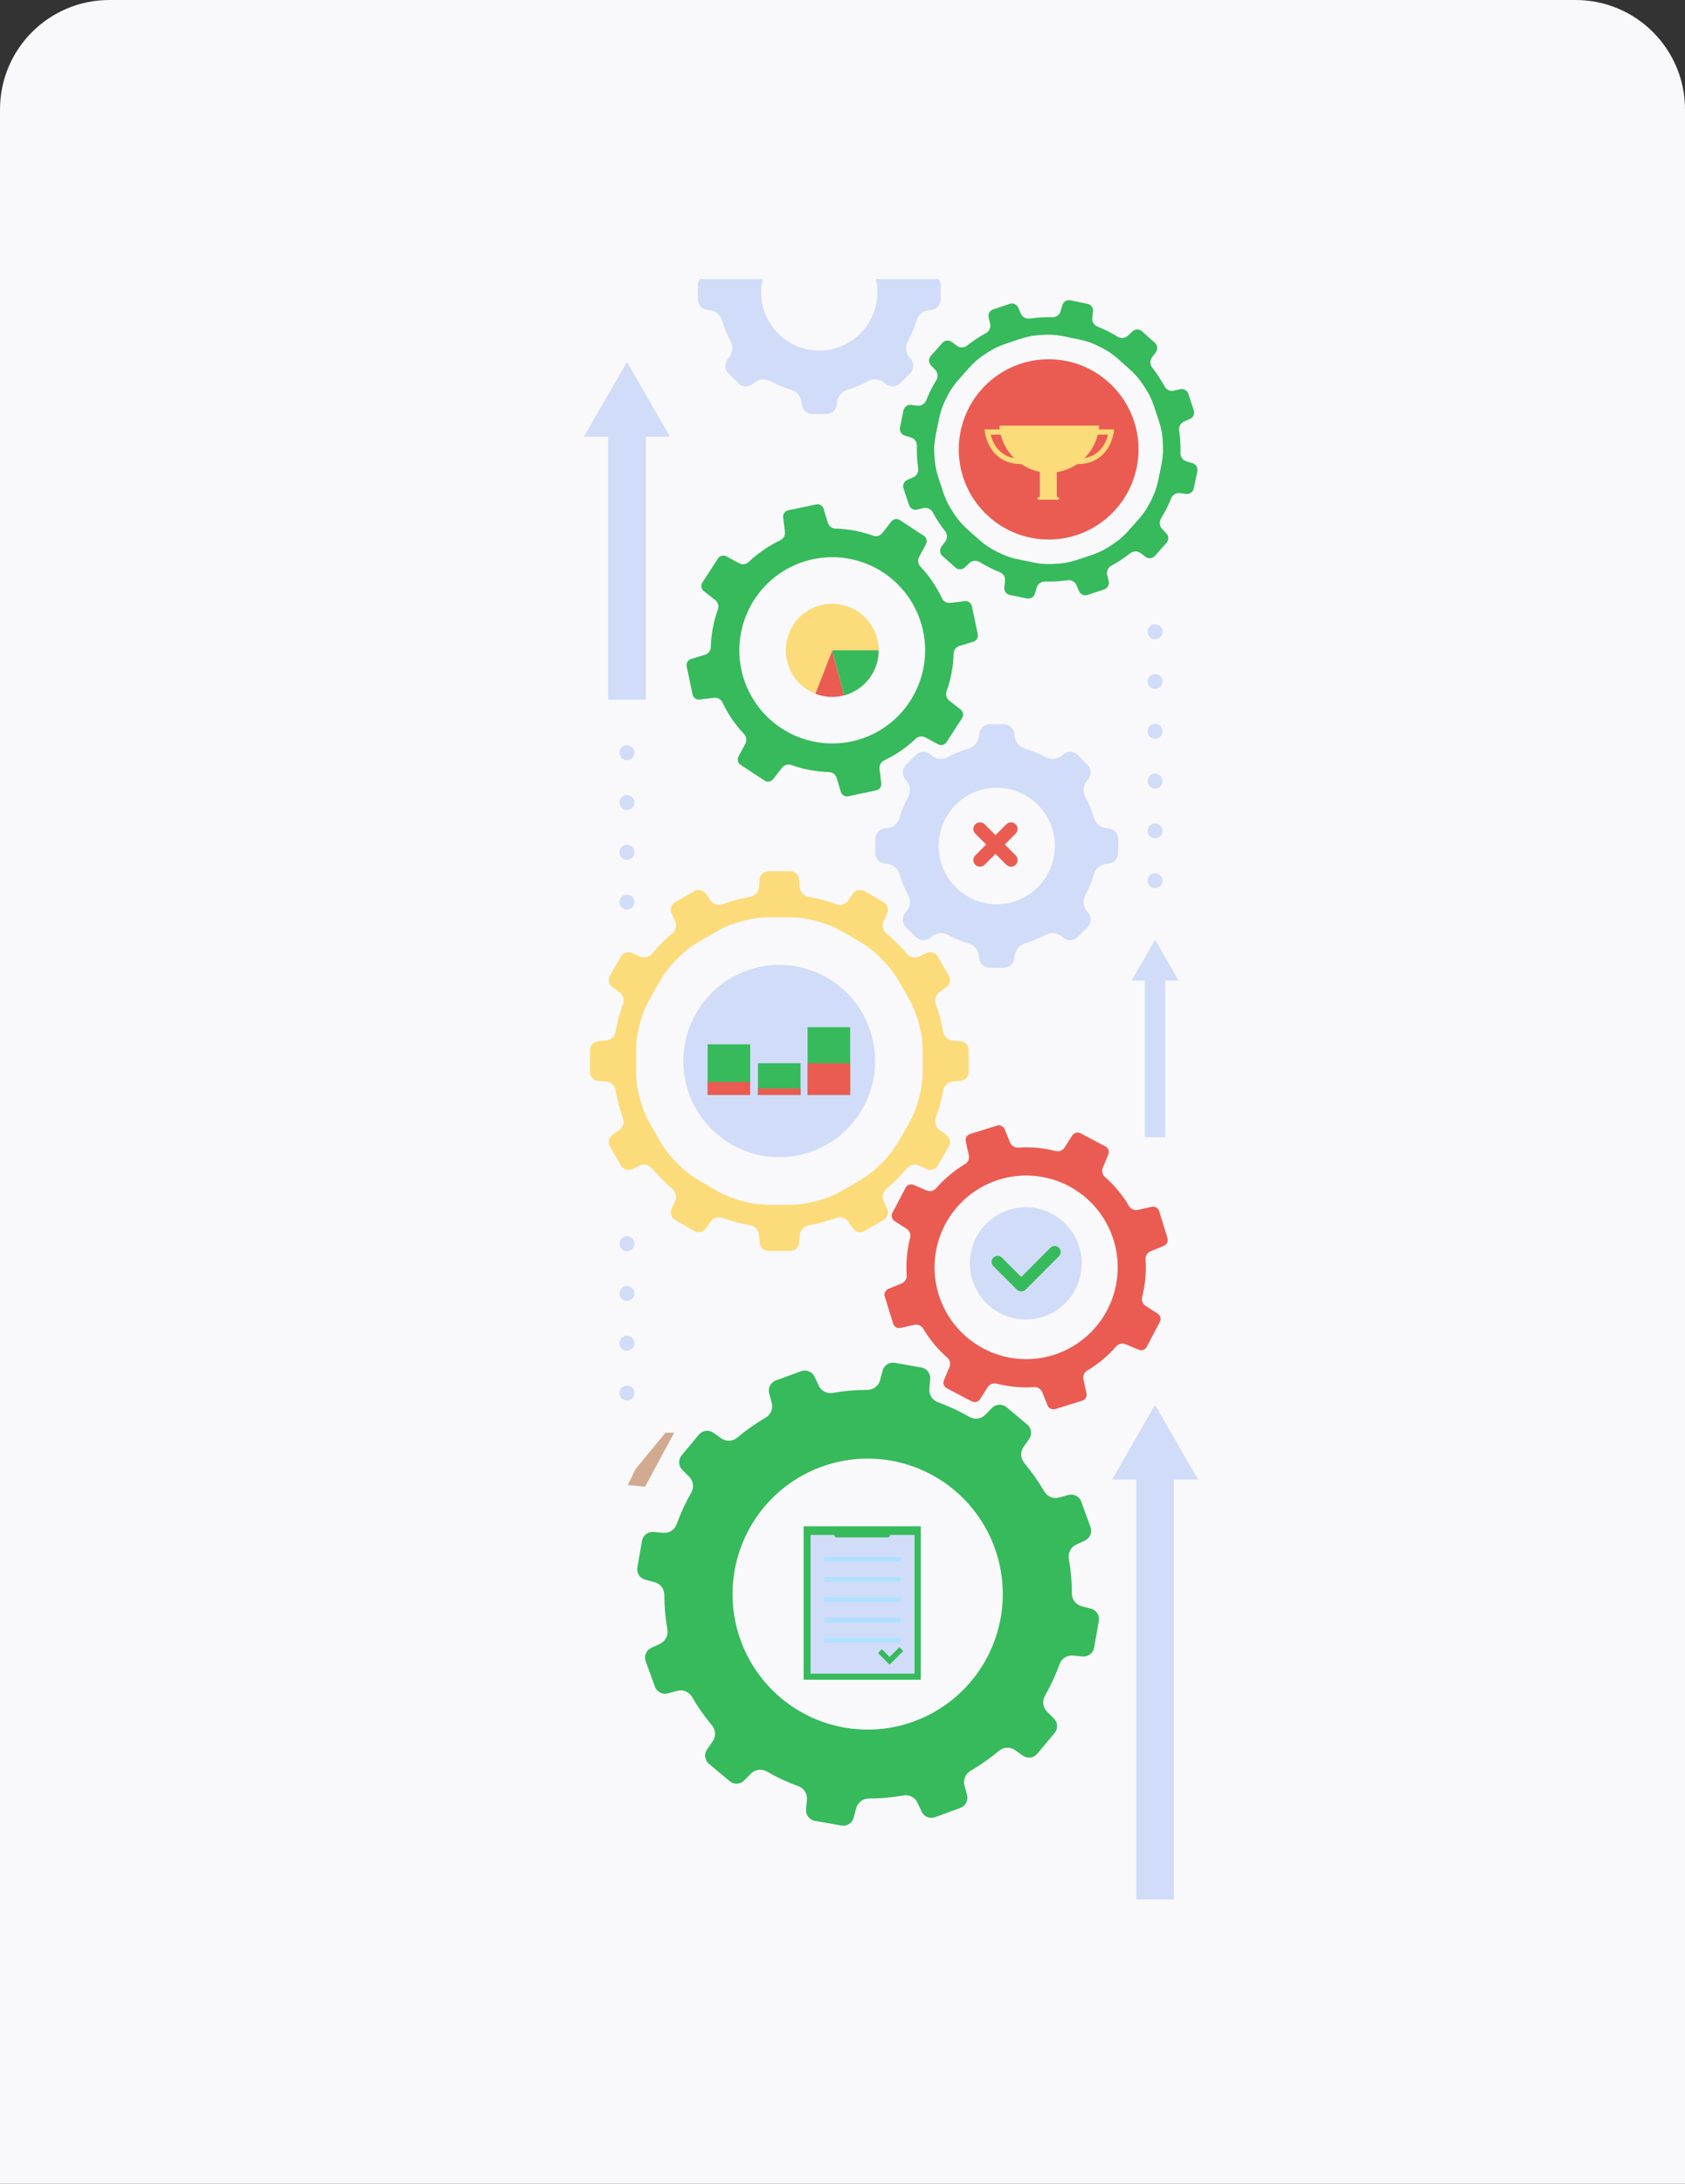 <svg width="308" height="399" viewBox="0 0 308 399" fill="none" xmlns="http://www.w3.org/2000/svg">
<rect x="0" y="0" width="308" height="399" fill="#333333" stroke="none"/>
<path d="M0 20C0 8.954 8.954 0 20 0H288C299.046 0 308 8.954 308 20V399H0V20Z" fill="#F9F9FB"/>
<g clip-path="url(#clip0_117_4242)">
<path d="M171.598 51H160.104C160.288 51.787 160.381 52.593 160.381 53.402C160.381 56.227 159.261 58.936 157.269 60.933C155.276 62.931 152.573 64.053 149.754 64.053C146.936 64.053 144.233 62.931 142.24 60.933C140.247 58.936 139.128 56.227 139.128 53.402C139.127 52.593 139.22 51.787 139.405 51L127.91 51C127.685 51.317 127.562 51.695 127.56 52.084V54.716C127.567 55.195 127.749 55.655 128.073 56.009C128.396 56.362 128.837 56.584 129.313 56.633L129.823 56.677C130.322 56.751 130.79 56.966 131.173 57.296C131.555 57.626 131.836 58.058 131.983 58.542C132.365 59.871 132.895 61.152 133.564 62.361C133.801 62.808 133.908 63.312 133.87 63.817C133.833 64.321 133.654 64.805 133.353 65.211L133.024 65.603C132.721 65.974 132.564 66.444 132.583 66.923C132.603 67.402 132.798 67.857 133.131 68.201L134.989 70.063C135.332 70.396 135.786 70.592 136.264 70.612C136.741 70.633 137.21 70.477 137.581 70.174L137.972 69.844C138.377 69.543 138.859 69.362 139.363 69.324C139.866 69.286 140.37 69.392 140.815 69.63C142.022 70.299 143.3 70.831 144.626 71.214C145.109 71.361 145.54 71.643 145.869 72.026C146.199 72.409 146.413 72.879 146.487 73.379L146.531 73.889C146.579 74.366 146.8 74.808 147.152 75.132C147.504 75.456 147.962 75.64 148.44 75.647H151.065C151.543 75.64 152.003 75.457 152.355 75.133C152.708 74.809 152.929 74.367 152.978 73.889L153.022 73.379C153.096 72.879 153.31 72.409 153.64 72.026C153.969 71.643 154.4 71.361 154.883 71.214C156.208 70.831 157.487 70.299 158.693 69.63C159.139 69.392 159.642 69.286 160.146 69.324C160.649 69.361 161.131 69.54 161.537 69.841L161.928 70.174C162.299 70.477 162.767 70.633 163.245 70.612C163.723 70.592 164.177 70.396 164.52 70.063L166.377 68.201C166.709 67.857 166.904 67.402 166.924 66.924C166.945 66.445 166.79 65.975 166.488 65.603L166.156 65.211C165.855 64.805 165.676 64.321 165.638 63.817C165.601 63.312 165.707 62.808 165.945 62.361C166.614 61.152 167.144 59.871 167.526 58.542C167.671 58.058 167.952 57.625 168.335 57.294C168.717 56.964 169.186 56.75 169.685 56.677L170.195 56.633C170.672 56.585 171.113 56.363 171.437 56.009C171.76 55.656 171.943 55.195 171.949 54.716V52.088C171.948 51.698 171.825 51.317 171.598 51Z" fill="#D1DCF8"/>
<path d="M219 270.347L215.067 263.52L211.135 256.693L207.202 263.52L203.27 270.347H207.689V347.064H214.581V270.347H219Z" fill="#D1DCF8"/>
<path d="M122.467 79.781L118.534 72.955L114.601 66.128L110.669 72.955L106.737 79.781H111.156V127.853H118.048V79.781H122.467Z" fill="#D1DCF8"/>
<path d="M215.432 179.173L213.283 175.443L211.135 171.713L208.986 175.443L206.837 179.173H209.252V207.814H213.018V179.173H215.432Z" fill="#D1DCF8"/>
<path d="M114.737 271.352L117.909 271.64L123.242 261.767H121.657L116.178 268.414L114.737 271.352Z" fill="#D1AA8F"/>
<path d="M212.498 160.904C212.498 161.174 212.418 161.439 212.269 161.663C212.119 161.888 211.906 162.063 211.657 162.167C211.407 162.27 211.133 162.297 210.869 162.245C210.604 162.192 210.361 162.062 210.17 161.87C209.98 161.679 209.85 161.436 209.797 161.171C209.745 160.906 209.772 160.631 209.875 160.381C209.978 160.131 210.153 159.918 210.377 159.767C210.601 159.617 210.865 159.537 211.135 159.537C211.496 159.537 211.843 159.681 212.099 159.937C212.355 160.194 212.498 160.541 212.498 160.904Z" fill="#D1DCF8"/>
<path d="M212.498 151.808C212.498 152.078 212.418 152.343 212.269 152.567C212.119 152.792 211.906 152.967 211.657 153.071C211.407 153.174 211.133 153.201 210.869 153.149C210.604 153.096 210.361 152.966 210.17 152.775C209.98 152.583 209.85 152.34 209.797 152.075C209.745 151.81 209.772 151.535 209.875 151.285C209.978 151.035 210.153 150.822 210.377 150.672C210.601 150.521 210.865 150.441 211.135 150.441C211.496 150.441 211.843 150.585 212.099 150.841C212.355 151.098 212.498 151.445 212.498 151.808Z" fill="#D1DCF8"/>
<path d="M212.498 142.712C212.498 142.982 212.418 143.246 212.269 143.471C212.119 143.696 211.906 143.871 211.657 143.975C211.407 144.078 211.133 144.105 210.869 144.052C210.604 144 210.361 143.869 210.17 143.678C209.98 143.487 209.85 143.244 209.797 142.978C209.745 142.713 209.772 142.439 209.875 142.189C209.978 141.939 210.153 141.726 210.377 141.575C210.601 141.425 210.865 141.345 211.135 141.345C211.496 141.345 211.843 141.489 212.099 141.745C212.355 142.002 212.498 142.349 212.498 142.712Z" fill="#D1DCF8"/>
<path d="M211.135 134.983C211.888 134.983 212.498 134.371 212.498 133.616C212.498 132.861 211.888 132.249 211.135 132.249C210.382 132.249 209.771 132.861 209.771 133.616C209.771 134.371 210.382 134.983 211.135 134.983Z" fill="#D1DCF8"/>
<path d="M211.135 125.887C211.888 125.887 212.498 125.275 212.498 124.52C212.498 123.765 211.888 123.153 211.135 123.153C210.382 123.153 209.771 123.765 209.771 124.52C209.771 125.275 210.382 125.887 211.135 125.887Z" fill="#D1DCF8"/>
<path d="M212.498 115.424C212.498 115.694 212.418 115.958 212.269 116.183C212.119 116.408 211.906 116.583 211.657 116.687C211.407 116.79 211.133 116.817 210.869 116.764C210.604 116.712 210.361 116.581 210.17 116.39C209.98 116.199 209.85 115.956 209.797 115.69C209.745 115.425 209.772 115.15 209.875 114.901C209.978 114.651 210.153 114.437 210.377 114.287C210.601 114.137 210.865 114.057 211.135 114.057C211.314 114.057 211.491 114.092 211.657 114.161C211.822 114.23 211.972 114.33 212.099 114.457C212.226 114.584 212.326 114.735 212.395 114.901C212.463 115.067 212.498 115.244 212.498 115.424Z" fill="#D1DCF8"/>
<path d="M115.965 254.522C115.965 254.792 115.885 255.056 115.735 255.281C115.586 255.506 115.373 255.681 115.123 255.785C114.874 255.888 114.6 255.915 114.335 255.862C114.071 255.81 113.828 255.68 113.637 255.488C113.446 255.297 113.317 255.054 113.264 254.789C113.211 254.523 113.238 254.249 113.342 253.999C113.445 253.749 113.62 253.536 113.844 253.385C114.068 253.235 114.332 253.155 114.602 253.155C114.781 253.155 114.958 253.19 115.123 253.259C115.289 253.328 115.439 253.428 115.566 253.555C115.692 253.682 115.793 253.833 115.861 253.999C115.93 254.165 115.965 254.342 115.965 254.522Z" fill="#D1DCF8"/>
<path d="M115.965 245.426C115.965 245.696 115.885 245.96 115.736 246.185C115.586 246.41 115.373 246.585 115.124 246.689C114.874 246.792 114.6 246.82 114.336 246.767C114.071 246.714 113.828 246.584 113.637 246.393C113.447 246.202 113.317 245.958 113.264 245.693C113.211 245.428 113.238 245.153 113.342 244.903C113.445 244.653 113.62 244.44 113.844 244.29C114.068 244.139 114.332 244.059 114.602 244.059C114.963 244.059 115.31 244.203 115.566 244.459C115.821 244.716 115.965 245.063 115.965 245.426Z" fill="#D1DCF8"/>
<path d="M115.965 236.33C115.965 236.6 115.885 236.864 115.735 237.089C115.586 237.314 115.373 237.489 115.123 237.593C114.874 237.696 114.6 237.723 114.335 237.67C114.071 237.618 113.828 237.487 113.637 237.296C113.447 237.105 113.317 236.862 113.264 236.596C113.211 236.331 113.238 236.056 113.342 235.807C113.445 235.557 113.62 235.343 113.844 235.193C114.068 235.043 114.332 234.963 114.602 234.963C114.781 234.963 114.958 234.998 115.123 235.067C115.289 235.136 115.439 235.236 115.566 235.363C115.692 235.49 115.793 235.641 115.861 235.807C115.93 235.972 115.965 236.15 115.965 236.33Z" fill="#D1DCF8"/>
<path d="M115.965 227.234C115.965 227.504 115.885 227.768 115.735 227.993C115.586 228.218 115.373 228.393 115.123 228.496C114.874 228.6 114.6 228.627 114.335 228.574C114.071 228.521 113.828 228.391 113.637 228.2C113.447 228.009 113.317 227.765 113.264 227.5C113.211 227.235 113.238 226.96 113.342 226.71C113.445 226.461 113.62 226.247 113.844 226.097C114.068 225.947 114.332 225.867 114.602 225.867C114.781 225.867 114.958 225.902 115.123 225.971C115.289 226.039 115.439 226.14 115.566 226.267C115.692 226.394 115.793 226.545 115.861 226.71C115.93 226.876 115.965 227.054 115.965 227.234Z" fill="#D1DCF8"/>
<path d="M115.965 164.825C115.965 165.096 115.885 165.36 115.735 165.585C115.586 165.809 115.373 165.985 115.123 166.088C114.874 166.192 114.6 166.219 114.335 166.166C114.071 166.113 113.828 165.983 113.637 165.792C113.447 165.601 113.317 165.357 113.264 165.092C113.211 164.827 113.238 164.552 113.342 164.302C113.445 164.053 113.62 163.839 113.844 163.689C114.068 163.539 114.332 163.458 114.602 163.458C114.781 163.458 114.958 163.494 115.123 163.563C115.289 163.631 115.439 163.732 115.566 163.859C115.692 163.986 115.793 164.136 115.861 164.302C115.93 164.468 115.965 164.646 115.965 164.825Z" fill="#D1DCF8"/>
<path d="M115.965 155.729C115.965 156 115.885 156.264 115.736 156.489C115.586 156.714 115.373 156.889 115.124 156.992C114.875 157.096 114.6 157.123 114.336 157.07C114.071 157.018 113.828 156.887 113.637 156.696C113.447 156.505 113.317 156.262 113.264 155.996C113.211 155.731 113.238 155.456 113.342 155.207C113.445 154.957 113.62 154.743 113.844 154.593C114.068 154.443 114.332 154.363 114.602 154.363C114.963 154.363 115.31 154.507 115.566 154.763C115.821 155.019 115.965 155.367 115.965 155.729Z" fill="#D1DCF8"/>
<path d="M115.965 146.633C115.965 146.904 115.885 147.168 115.735 147.393C115.586 147.618 115.373 147.793 115.123 147.896C114.874 148 114.6 148.027 114.335 147.974C114.071 147.921 113.828 147.791 113.637 147.6C113.447 147.409 113.317 147.165 113.264 146.9C113.211 146.635 113.238 146.36 113.342 146.11C113.445 145.861 113.62 145.647 113.844 145.497C114.068 145.347 114.332 145.267 114.602 145.267C114.781 145.267 114.958 145.302 115.123 145.371C115.289 145.439 115.439 145.54 115.566 145.667C115.692 145.794 115.793 145.945 115.861 146.11C115.93 146.276 115.965 146.454 115.965 146.633Z" fill="#D1DCF8"/>
<path d="M114.602 138.904C115.355 138.904 115.965 138.292 115.965 137.537C115.965 136.782 115.355 136.17 114.602 136.17C113.848 136.17 113.238 136.782 113.238 137.537C113.238 138.292 113.848 138.904 114.602 138.904Z" fill="#D1DCF8"/>
<path d="M191.682 98.578C200.757 98.578 208.113 91.205 208.113 82.109C208.113 73.014 200.757 65.641 191.682 65.641C182.608 65.641 175.251 73.014 175.251 82.109C175.251 91.205 182.608 98.578 191.682 98.578Z" fill="#EA5C52"/>
<path d="M218.865 86.083C218.923 85.777 218.866 85.46 218.707 85.192C218.547 84.924 218.294 84.725 217.998 84.631L216.815 84.281C216.509 84.175 216.244 83.975 216.057 83.711C215.871 83.446 215.772 83.129 215.775 82.804C215.819 81.404 215.738 80.002 215.534 78.616C215.494 78.295 215.556 77.969 215.711 77.685C215.865 77.401 216.104 77.173 216.395 77.032L217.527 76.544C217.811 76.416 218.039 76.189 218.166 75.904C218.294 75.62 218.313 75.298 218.22 75L217.207 71.927C217.104 71.633 216.898 71.387 216.626 71.235C216.354 71.084 216.036 71.038 215.732 71.106L214.529 71.396C214.211 71.457 213.882 71.418 213.589 71.282C213.295 71.146 213.051 70.921 212.892 70.639C212.226 69.408 211.456 68.236 210.592 67.136C210.397 66.878 210.288 66.564 210.28 66.24C210.273 65.916 210.367 65.598 210.549 65.331L211.291 64.338C211.474 64.085 211.557 63.773 211.526 63.463C211.495 63.152 211.351 62.864 211.121 62.652L208.708 60.502C208.472 60.298 208.17 60.189 207.859 60.194C207.548 60.2 207.25 60.319 207.021 60.531L206.125 61.38C205.881 61.593 205.577 61.723 205.255 61.753C204.934 61.782 204.611 61.71 204.333 61.545C203.142 60.811 201.891 60.181 200.591 59.664C200.294 59.538 200.043 59.322 199.874 59.045C199.706 58.769 199.628 58.446 199.651 58.123L199.798 56.895C199.831 56.584 199.748 56.272 199.566 56.018C199.384 55.764 199.114 55.587 198.81 55.519L195.651 54.865C195.344 54.807 195.028 54.863 194.76 55.024C194.493 55.185 194.294 55.439 194.201 55.737L193.849 56.922C193.744 57.228 193.545 57.494 193.282 57.681C193.018 57.868 192.702 57.967 192.379 57.964C190.982 57.922 189.583 58.003 188.2 58.206C187.879 58.247 187.554 58.185 187.27 58.03C186.985 57.875 186.757 57.634 186.617 57.342L186.131 56.207C186.004 55.922 185.777 55.693 185.493 55.564C185.209 55.436 184.887 55.416 184.59 55.51L181.53 56.527C181.236 56.63 180.989 56.837 180.838 57.11C180.686 57.383 180.64 57.702 180.707 58.007L180.996 59.216C181.056 59.534 181.016 59.864 180.881 60.158C180.745 60.452 180.521 60.696 180.241 60.857C179.011 61.521 177.842 62.291 176.747 63.16C176.489 63.354 176.176 63.463 175.853 63.471C175.53 63.479 175.212 63.386 174.945 63.205L173.954 62.461C173.702 62.278 173.391 62.194 173.08 62.224C172.77 62.255 172.482 62.399 172.27 62.628L170.125 65.044C169.922 65.281 169.813 65.585 169.818 65.897C169.823 66.209 169.943 66.508 170.154 66.738L171.004 67.636C171.215 67.881 171.344 68.186 171.373 68.508C171.402 68.83 171.329 69.153 171.165 69.432C170.433 70.625 169.805 71.88 169.289 73.182C169.164 73.48 168.948 73.732 168.673 73.901C168.397 74.07 168.076 74.149 167.754 74.125L166.526 73.977C166.216 73.944 165.905 74.027 165.652 74.209C165.399 74.391 165.221 74.66 165.153 74.965L164.5 78.134C164.442 78.442 164.499 78.759 164.659 79.028C164.819 79.296 165.072 79.496 165.37 79.59L166.553 79.94C166.858 80.047 167.122 80.246 167.309 80.511C167.495 80.776 167.594 81.092 167.593 81.416C167.551 82.816 167.632 84.216 167.834 85.601C167.874 85.923 167.813 86.249 167.659 86.533C167.505 86.818 167.266 87.047 166.975 87.189L165.839 87.676C165.555 87.803 165.327 88.03 165.199 88.314C165.071 88.598 165.051 88.92 165.144 89.217L166.159 92.287C166.262 92.583 166.469 92.83 166.742 92.982C167.015 93.134 167.334 93.181 167.639 93.112L168.841 92.826C169.159 92.764 169.488 92.804 169.781 92.94C170.075 93.076 170.319 93.301 170.478 93.583C171.14 94.814 171.909 95.985 172.776 97.082C172.971 97.34 173.08 97.654 173.088 97.978C173.096 98.301 173.003 98.62 172.821 98.888L172.079 99.88C171.897 100.134 171.814 100.446 171.845 100.757C171.876 101.068 172.02 101.357 172.249 101.569L174.657 103.715C174.893 103.92 175.195 104.031 175.507 104.026C175.819 104.021 176.118 103.902 176.347 103.69L177.24 102.84C177.484 102.627 177.789 102.497 178.112 102.468C178.435 102.438 178.758 102.511 179.037 102.676C180.226 103.413 181.478 104.042 182.778 104.557C183.076 104.683 183.326 104.9 183.495 105.176C183.663 105.453 183.74 105.775 183.716 106.098L183.572 107.323C183.539 107.634 183.622 107.946 183.804 108.199C183.985 108.453 184.254 108.631 184.558 108.699L187.717 109.353C188.024 109.412 188.341 109.356 188.609 109.195C188.876 109.034 189.076 108.78 189.169 108.482L189.519 107.299C189.625 106.993 189.824 106.728 190.088 106.541C190.352 106.354 190.668 106.255 190.991 106.257C192.388 106.3 193.787 106.219 195.17 106.016C195.49 105.975 195.815 106.036 196.099 106.191C196.382 106.346 196.61 106.587 196.75 106.879L197.234 108.013C197.361 108.299 197.588 108.527 197.872 108.655C198.157 108.783 198.478 108.802 198.775 108.708L201.84 107.692C202.134 107.589 202.381 107.381 202.532 107.108C202.684 106.835 202.73 106.516 202.663 106.211L202.374 105.008C202.312 104.69 202.351 104.36 202.486 104.066C202.621 103.771 202.845 103.527 203.126 103.367C204.357 102.702 205.528 101.932 206.626 101.065C206.883 100.869 207.196 100.759 207.519 100.751C207.843 100.743 208.16 100.837 208.428 101.02L209.416 101.76C209.668 101.944 209.978 102.028 210.288 101.996C210.598 101.965 210.885 101.82 211.095 101.589L213.24 99.173C213.443 98.937 213.552 98.634 213.548 98.323C213.543 98.011 213.424 97.712 213.213 97.483L212.366 96.585C212.155 96.34 212.025 96.034 211.996 95.712C211.967 95.389 212.039 95.065 212.202 94.785C212.937 93.594 213.566 92.341 214.081 91.039C214.206 90.741 214.422 90.489 214.697 90.32C214.973 90.151 215.294 90.073 215.616 90.096L216.843 90.244C217.153 90.276 217.464 90.192 217.717 90.01C217.97 89.827 218.147 89.558 218.215 89.253L218.865 86.083ZM211.742 87.71C211.585 88.459 211.375 89.196 211.113 89.915C210.672 91.019 210.137 92.082 209.514 93.094C209.096 93.734 208.631 94.341 208.125 94.913L206.308 96.956C205.801 97.527 205.251 98.06 204.665 98.55C203.707 99.313 202.682 99.989 201.604 100.57C200.921 100.914 200.215 101.209 199.489 101.451L196.884 102.318C196.159 102.559 195.417 102.746 194.664 102.876C193.503 103.044 192.329 103.114 191.156 103.084C190.393 103.042 189.635 102.943 188.886 102.789L186.078 102.208C185.331 102.052 184.595 101.842 183.878 101.578C182.792 101.141 181.744 100.613 180.747 99.998C180.108 99.579 179.5 99.113 178.93 98.605L176.87 96.768C176.301 96.258 175.769 95.709 175.278 95.124C174.522 94.164 173.851 93.14 173.273 92.063C172.927 91.38 172.634 90.672 172.394 89.944L171.523 87.319C171.284 86.592 171.098 85.849 170.966 85.095C170.798 83.932 170.728 82.757 170.758 81.582C170.8 80.816 170.899 80.055 171.053 79.304L171.626 76.508C171.781 75.759 171.991 75.022 172.255 74.303C172.692 73.208 173.222 72.153 173.84 71.149C174.257 70.507 174.722 69.897 175.23 69.325L177.057 67.261C177.566 66.691 178.116 66.157 178.701 65.665C179.661 64.905 180.686 64.231 181.764 63.651C182.445 63.305 183.151 63.011 183.875 62.77L186.49 61.901C187.215 61.662 187.957 61.475 188.709 61.343C189.876 61.174 191.055 61.106 192.234 61.138C192.995 61.181 193.753 61.279 194.5 61.433L197.27 62.006C198.019 62.162 198.755 62.373 199.473 62.637C200.568 63.076 201.623 63.608 202.628 64.227C203.267 64.646 203.874 65.112 204.445 65.62L206.496 67.449C207.066 67.959 207.599 68.511 208.089 69.1C208.847 70.061 209.52 71.086 210.102 72.164C210.445 72.848 210.739 73.555 210.981 74.281L211.841 76.889C212.081 77.617 212.268 78.362 212.4 79.117C212.57 80.29 212.64 81.475 212.608 82.659C212.565 83.423 212.466 84.183 212.314 84.934L211.742 87.71Z" fill="#36BA5B"/>
<path d="M196.214 60.455L196.149 60.441C190.417 59.261 184.452 60.409 179.565 63.634C174.678 66.858 171.268 71.896 170.084 77.639C168.901 83.383 170.041 89.362 173.254 94.264C176.466 99.165 181.489 102.588 187.218 103.78L187.284 103.793C193.01 104.96 198.965 103.805 203.842 100.579C208.719 97.353 212.122 92.322 213.304 86.586C214.485 80.85 213.35 74.879 210.147 69.981C206.943 65.082 201.933 61.657 196.214 60.455ZM211.113 89.915C210.672 91.019 210.137 92.082 209.514 93.094C209.096 93.734 208.631 94.341 208.125 94.913L206.308 96.956C205.8 97.527 205.251 98.06 204.665 98.55C203.706 99.313 202.682 99.989 201.604 100.57C200.921 100.914 200.214 101.209 199.489 101.451L196.883 102.318C196.158 102.559 195.417 102.746 194.664 102.876C193.503 103.044 192.329 103.114 191.156 103.084C190.393 103.042 189.634 102.944 188.886 102.789L186.078 102.208C185.33 102.052 184.595 101.842 183.878 101.578C182.791 101.141 181.744 100.613 180.747 99.998C180.108 99.579 179.5 99.113 178.929 98.605L176.869 96.768C176.301 96.258 175.769 95.709 175.278 95.124C174.522 94.164 173.851 93.14 173.273 92.063C172.927 91.38 172.634 90.672 172.394 89.944L171.522 87.319C171.284 86.592 171.098 85.849 170.966 85.095C170.798 83.932 170.728 82.757 170.758 81.582C170.8 80.816 170.899 80.055 171.053 79.304L171.626 76.508C171.781 75.759 171.991 75.022 172.255 74.303C172.692 73.208 173.222 72.153 173.839 71.149C174.257 70.507 174.722 69.898 175.23 69.325L177.057 67.261C177.566 66.691 178.116 66.157 178.701 65.665C179.661 64.905 180.686 64.231 181.764 63.651C182.445 63.305 183.15 63.011 183.875 62.77L186.49 61.901C187.215 61.662 187.957 61.475 188.709 61.343C189.876 61.175 191.055 61.106 192.233 61.139C192.995 61.181 193.753 61.279 194.5 61.433L197.27 62.006C198.019 62.162 198.755 62.373 199.473 62.637C200.568 63.077 201.623 63.608 202.628 64.227C203.267 64.647 203.874 65.112 204.445 65.621L206.495 67.449C207.066 67.96 207.599 68.511 208.088 69.1C208.847 70.061 209.52 71.087 210.102 72.165C210.445 72.848 210.738 73.555 210.981 74.281L211.841 76.889C212.081 77.617 212.268 78.362 212.4 79.117C212.57 80.29 212.639 81.475 212.608 82.659C212.565 83.423 212.466 84.183 212.314 84.934L211.742 87.71C211.585 88.459 211.375 89.196 211.113 89.915Z" fill="#36BA5B"/>
<path d="M200.839 78.454C200.87 78.225 200.9 77.995 200.914 77.76H182.669C182.683 77.995 182.713 78.225 182.745 78.454H179.978L180.034 78.983C180.04 79.041 180.715 84.787 186.674 84.794C187.698 85.493 188.854 85.975 190.071 86.209V90.822H189.877C189.814 90.822 189.753 90.847 189.708 90.892C189.663 90.937 189.638 90.998 189.638 91.061C189.638 91.124 189.663 91.185 189.708 91.23C189.753 91.275 189.814 91.3 189.877 91.3H193.368C193.431 91.3 193.492 91.275 193.537 91.23C193.582 91.185 193.607 91.124 193.607 91.061C193.607 90.998 193.582 90.937 193.537 90.892C193.492 90.847 193.431 90.822 193.368 90.822H193.174V86.258C194.52 86.055 195.802 85.55 196.926 84.782V84.794C202.896 84.794 203.571 79.041 203.577 78.983L203.633 78.454H200.839ZM181.08 79.411H182.924C183.329 81.043 184.174 82.532 185.367 83.715C182.285 83.131 181.345 80.545 181.08 79.411ZM198.211 83.721C199.407 82.537 200.254 81.046 200.659 79.411H202.533C202.272 80.55 201.332 83.151 198.211 83.721Z" fill="#FCDB7A"/>
<path d="M178.732 115.903L177.647 110.739C177.583 110.459 177.419 110.212 177.186 110.045C176.952 109.878 176.666 109.803 176.381 109.834L173.674 110.167C173.372 110.19 173.071 110.123 172.808 109.974C172.545 109.825 172.331 109.601 172.196 109.33C171.189 107.188 169.846 105.221 168.217 103.505C168.014 103.281 167.882 103.001 167.838 102.702C167.793 102.402 167.839 102.096 167.969 101.822L169.262 99.412C169.393 99.157 169.427 98.862 169.356 98.584C169.285 98.305 169.114 98.063 168.877 97.901L164.467 95.017C164.224 94.865 163.934 94.807 163.652 94.854C163.369 94.901 163.113 95.05 162.932 95.272L161.254 97.431C161.056 97.66 160.795 97.826 160.504 97.906C160.212 97.986 159.904 97.978 159.617 97.882C157.394 97.082 155.057 96.643 152.695 96.583C152.394 96.568 152.104 96.463 151.861 96.283C151.619 96.102 151.436 95.854 151.335 95.569L150.544 92.952C150.458 92.679 150.274 92.446 150.028 92.299C149.783 92.153 149.491 92.102 149.21 92.156L144.055 93.245C143.775 93.308 143.528 93.472 143.361 93.706C143.194 93.94 143.12 94.227 143.151 94.513L143.487 97.225C143.508 97.528 143.439 97.829 143.29 98.092C143.14 98.355 142.917 98.568 142.647 98.704C140.51 99.715 138.547 101.062 136.833 102.692C136.61 102.896 136.331 103.028 136.033 103.072C135.734 103.117 135.43 103.071 135.157 102.941L132.756 101.643C132.5 101.513 132.206 101.48 131.928 101.552C131.65 101.623 131.407 101.793 131.245 102.031L128.371 106.453C128.218 106.696 128.159 106.988 128.206 107.271C128.253 107.555 128.403 107.811 128.626 107.991L130.776 109.674C131.005 109.872 131.17 110.134 131.251 110.426C131.332 110.717 131.325 111.027 131.23 111.314C130.428 113.542 129.989 115.885 129.93 118.253C129.915 118.555 129.811 118.846 129.631 119.089C129.451 119.331 129.203 119.515 128.919 119.616L126.308 120.406C126.034 120.492 125.802 120.677 125.655 120.924C125.509 121.171 125.458 121.464 125.513 121.746L126.599 126.91C126.662 127.19 126.826 127.438 127.06 127.606C127.293 127.773 127.58 127.849 127.866 127.818L130.572 127.482C130.873 127.46 131.173 127.528 131.435 127.678C131.698 127.827 131.91 128.05 132.046 128.32C133.054 130.464 134.399 132.431 136.029 134.147C136.231 134.372 136.362 134.651 136.405 134.951C136.449 135.25 136.402 135.555 136.273 135.828L134.983 138.237C134.851 138.492 134.817 138.787 134.888 139.066C134.959 139.345 135.13 139.587 135.368 139.748L139.778 142.633C140.022 142.786 140.313 142.844 140.596 142.796C140.88 142.748 141.136 142.597 141.316 142.372L142.992 140.218C143.189 139.99 143.449 139.826 143.74 139.745C144.03 139.664 144.338 139.671 144.624 139.764C146.849 140.566 149.187 141.006 151.55 141.066C151.852 141.083 152.142 141.188 152.385 141.369C152.628 141.55 152.812 141.798 152.915 142.083L153.698 144.698C153.784 144.972 153.968 145.205 154.215 145.351C154.462 145.498 154.754 145.548 155.035 145.493L160.191 144.404C160.47 144.341 160.716 144.176 160.882 143.943C161.048 143.709 161.122 143.422 161.091 143.137L160.762 140.427C160.74 140.125 160.808 139.823 160.956 139.559C161.105 139.295 161.328 139.082 161.598 138.945C163.736 137.935 165.697 136.588 167.408 134.954C167.633 134.752 167.913 134.622 168.211 134.578C168.51 134.534 168.815 134.58 169.089 134.709L171.492 136.001C171.746 136.135 172.041 136.169 172.319 136.098C172.598 136.026 172.84 135.854 172.999 135.615L175.874 131.196C176.027 130.952 176.085 130.662 176.038 130.378C175.991 130.095 175.842 129.838 175.619 129.658L173.466 127.976C173.237 127.778 173.072 127.517 172.992 127.226C172.911 126.934 172.92 126.625 173.016 126.338C173.814 124.108 174.251 121.765 174.312 119.397C174.327 119.094 174.432 118.803 174.613 118.561C174.794 118.318 175.042 118.134 175.327 118.033L177.939 117.247C178.212 117.158 178.443 116.973 178.589 116.726C178.735 116.478 178.786 116.186 178.732 115.903ZM135.508 122.332C134.816 119.039 135.114 115.614 136.364 112.49C137.614 109.366 139.761 106.684 142.532 104.783C145.303 102.882 148.574 101.847 151.932 101.809C155.29 101.771 158.583 102.732 161.396 104.57C164.209 106.408 166.415 109.041 167.735 112.136C169.055 115.231 169.43 118.649 168.812 121.957C168.195 125.265 166.612 128.316 164.265 130.723C161.917 133.129 158.91 134.784 155.624 135.479C151.218 136.404 146.625 135.539 142.854 133.075C139.083 130.61 136.441 126.747 135.508 122.332Z" fill="#36BA5B"/>
<path d="M154.311 127.052C153.596 127.241 152.86 127.337 152.121 127.337C151.064 127.338 150.015 127.139 149.031 126.752L152.121 118.825L154.311 127.052Z" fill="#EA5C52"/>
<path d="M160.614 118.825C160.613 120.7 159.995 122.523 158.856 124.011C157.716 125.498 156.118 126.567 154.311 127.052L152.121 118.825L149.031 126.752C147.592 126.188 146.333 125.241 145.391 124.014C144.449 122.787 143.859 121.325 143.684 119.786C143.51 118.248 143.757 116.69 144.4 115.282C145.043 113.874 146.057 112.668 147.333 111.795C148.609 110.922 150.099 110.414 151.641 110.326C153.184 110.239 154.721 110.575 156.087 111.298C157.454 112.021 158.597 113.104 159.395 114.43C160.192 115.757 160.614 117.276 160.614 118.825Z" fill="#FCDB7A"/>
<path d="M160.614 118.825C160.614 120.7 159.996 122.523 158.856 124.011C157.716 125.498 156.119 126.567 154.311 127.052L152.122 118.825H160.614Z" fill="#36BA5B"/>
<path d="M202.635 151.346L202.126 151.303C201.627 151.229 201.158 151.014 200.775 150.684C200.393 150.353 200.112 149.92 199.965 149.436C199.584 148.107 199.054 146.826 198.385 145.617C198.148 145.17 198.042 144.665 198.079 144.16C198.117 143.656 198.296 143.172 198.597 142.766L198.928 142.374C199.23 142.002 199.386 141.533 199.365 141.054C199.345 140.575 199.15 140.121 198.818 139.776L196.962 137.917C196.619 137.583 196.165 137.387 195.687 137.367C195.209 137.346 194.741 137.503 194.37 137.806L193.977 138.135C193.572 138.438 193.089 138.618 192.586 138.655C192.082 138.693 191.578 138.586 191.133 138.348C189.925 137.679 188.647 137.148 187.322 136.764C186.839 136.617 186.408 136.335 186.078 135.952C185.749 135.569 185.534 135.1 185.46 134.6L185.419 134.088C185.37 133.611 185.149 133.169 184.796 132.845C184.444 132.521 183.986 132.337 183.508 132.33H180.881C180.403 132.337 179.945 132.521 179.593 132.845C179.24 133.169 179.019 133.611 178.971 134.088L178.929 134.6C178.855 135.1 178.64 135.569 178.31 135.952C177.981 136.335 177.549 136.617 177.066 136.764C175.741 137.147 174.463 137.678 173.256 138.348C172.811 138.586 172.307 138.693 171.803 138.655C171.3 138.618 170.817 138.437 170.412 138.135L170.021 137.806C169.651 137.502 169.182 137.346 168.704 137.366C168.226 137.386 167.772 137.582 167.429 137.917L165.571 139.776C165.239 140.121 165.044 140.575 165.024 141.054C165.003 141.533 165.159 142.003 165.461 142.374L165.792 142.766C166.093 143.172 166.272 143.656 166.31 144.16C166.347 144.665 166.241 145.17 166.004 145.617C165.335 146.826 164.805 148.107 164.424 149.436C164.277 149.92 163.996 150.353 163.613 150.684C163.231 151.014 162.762 151.229 162.263 151.303L161.754 151.346C161.279 151.394 160.837 151.616 160.514 151.968C160.19 152.321 160.007 152.78 160 153.259V155.892C160.007 156.371 160.19 156.83 160.514 157.184C160.837 157.537 161.278 157.758 161.754 157.807L162.263 157.851C162.762 157.925 163.231 158.139 163.613 158.47C163.996 158.8 164.277 159.233 164.424 159.717C164.805 161.046 165.335 162.327 166.004 163.536C166.242 163.983 166.348 164.488 166.311 164.993C166.273 165.498 166.093 165.981 165.792 166.387L165.463 166.779C165.16 167.15 165.004 167.62 165.024 168.099C165.044 168.578 165.239 169.032 165.571 169.377L167.429 171.237C167.773 171.571 168.226 171.766 168.704 171.787C169.182 171.807 169.65 171.651 170.021 171.347L170.412 171.018C170.817 170.716 171.3 170.535 171.803 170.498C172.307 170.46 172.811 170.567 173.256 170.806C174.463 171.474 175.741 172.005 177.066 172.389C177.549 172.536 177.981 172.818 178.31 173.201C178.64 173.584 178.855 174.053 178.929 174.553L178.971 175.063C179.019 175.54 179.24 175.983 179.592 176.307C179.944 176.632 180.403 176.816 180.881 176.823H183.508C183.986 176.816 184.445 176.632 184.797 176.307C185.149 175.983 185.371 175.54 185.419 175.063L185.462 174.553C185.536 174.053 185.75 173.584 186.079 173.201C186.408 172.818 186.839 172.536 187.322 172.389C188.647 172.006 189.926 171.475 191.133 170.806C191.578 170.567 192.082 170.46 192.585 170.498C193.089 170.535 193.572 170.714 193.977 171.016L194.368 171.347C194.739 171.651 195.207 171.807 195.685 171.787C196.163 171.766 196.616 171.571 196.96 171.237L198.818 169.377C199.15 169.032 199.345 168.578 199.365 168.099C199.386 167.62 199.23 167.151 198.928 166.779L198.597 166.387C198.296 165.981 198.117 165.497 198.079 164.993C198.042 164.488 198.148 163.983 198.385 163.536C199.054 162.327 199.584 161.046 199.965 159.717C200.111 159.233 200.392 158.8 200.775 158.469C201.158 158.139 201.627 157.924 202.126 157.851L202.635 157.807C203.111 157.759 203.552 157.537 203.876 157.184C204.199 156.831 204.382 156.371 204.389 155.892V153.262C204.382 152.783 204.199 152.323 203.875 151.97C203.552 151.617 203.111 151.395 202.635 151.346ZM182.194 165.226C180.093 165.226 178.038 164.601 176.291 163.431C174.543 162.26 173.182 160.597 172.377 158.651C171.573 156.705 171.363 154.563 171.773 152.497C172.183 150.431 173.195 148.534 174.681 147.044C176.167 145.555 178.061 144.54 180.122 144.13C182.183 143.719 184.32 143.93 186.261 144.736C188.203 145.542 189.862 146.907 191.03 148.659C192.197 150.41 192.821 152.469 192.821 154.576C192.817 157.399 191.697 160.106 189.705 162.103C187.712 164.1 185.011 165.223 182.194 165.226Z" fill="#D1DCF8"/>
<path d="M185.655 156.292C185.767 156.404 185.856 156.538 185.917 156.685C185.978 156.832 186.009 156.989 186.009 157.148C186.009 157.307 185.978 157.465 185.917 157.612C185.856 157.759 185.767 157.892 185.655 158.004C185.428 158.232 185.121 158.359 184.801 158.359C184.48 158.359 184.173 158.231 183.946 158.004L178.272 152.316C178.045 152.089 177.918 151.781 177.918 151.46C177.918 151.139 178.045 150.831 178.272 150.604C178.498 150.377 178.806 150.249 179.126 150.249C179.447 150.249 179.754 150.377 179.98 150.604L185.655 156.292Z" fill="#EA5C52"/>
<path d="M183.947 150.604C184.173 150.377 184.481 150.249 184.801 150.25C185.122 150.25 185.429 150.377 185.656 150.604C185.768 150.717 185.857 150.85 185.917 150.997C185.978 151.144 186.009 151.302 186.009 151.461C186.009 151.62 185.978 151.777 185.917 151.924C185.856 152.071 185.767 152.204 185.655 152.317L179.98 158.005C179.754 158.232 179.447 158.359 179.126 158.359C178.806 158.359 178.499 158.232 178.272 158.005C178.16 157.892 178.071 157.759 178.01 157.612C177.949 157.465 177.918 157.307 177.918 157.148C177.918 156.989 177.949 156.832 178.01 156.685C178.071 156.538 178.16 156.404 178.272 156.292L183.947 150.604Z" fill="#EA5C52"/>
<path d="M159.962 193.87C159.962 197.344 158.934 200.74 157.008 203.629C155.083 206.518 152.345 208.769 149.143 210.099C145.94 211.429 142.416 211.776 139.017 211.099C135.617 210.421 132.494 208.748 130.043 206.291C127.592 203.834 125.923 200.704 125.246 197.297C124.57 193.889 124.917 190.357 126.244 187.147C127.57 183.938 129.817 181.194 132.699 179.264C135.581 177.334 138.97 176.303 142.436 176.303C147.084 176.304 151.542 178.154 154.829 181.449C158.116 184.743 159.962 189.211 159.962 193.87Z" fill="#D1DCF8"/>
<path d="M177.067 191.828C177.061 191.435 176.911 191.057 176.645 190.767C176.379 190.477 176.016 190.295 175.626 190.256L174.074 190.125C173.67 190.072 173.291 189.893 172.993 189.614C172.695 189.334 172.492 188.968 172.413 188.566C172.111 186.824 171.655 185.113 171.049 183.452C170.918 183.065 170.912 182.647 171.03 182.256C171.149 181.865 171.387 181.522 171.71 181.274L172.986 180.381C173.304 180.15 173.527 179.81 173.613 179.426C173.698 179.041 173.639 178.639 173.448 178.295L171.414 174.757C171.212 174.419 170.894 174.167 170.519 174.05C170.144 173.932 169.739 173.957 169.381 174.119L167.968 174.785C167.592 174.942 167.175 174.977 166.777 174.884C166.38 174.791 166.021 174.576 165.753 174.268C164.616 172.917 163.366 171.666 162.017 170.528C161.711 170.258 161.496 169.899 161.404 169.5C161.312 169.101 161.348 168.684 161.505 168.307L162.169 166.89C162.33 166.531 162.354 166.124 162.236 165.748C162.119 165.372 161.867 165.052 161.529 164.85L158 162.81C157.656 162.619 157.255 162.561 156.872 162.647C156.489 162.733 156.15 162.957 155.921 163.277L155.031 164.556C154.784 164.881 154.441 165.12 154.051 165.239C153.661 165.358 153.243 165.351 152.858 165.219C151.2 164.615 149.492 164.158 147.755 163.851C147.355 163.771 146.99 163.568 146.711 163.269C146.432 162.971 146.253 162.592 146.2 162.186L146.07 160.632C146.03 160.239 145.848 159.874 145.558 159.607C145.268 159.34 144.891 159.189 144.497 159.183H140.426C140.033 159.19 139.656 159.341 139.366 159.608C139.077 159.875 138.896 160.239 138.857 160.632L138.723 162.186C138.671 162.592 138.493 162.971 138.215 163.27C137.937 163.568 137.571 163.772 137.171 163.851C135.434 164.157 133.726 164.614 132.069 165.219C131.682 165.351 131.264 165.359 130.873 165.24C130.483 165.121 130.139 164.882 129.892 164.556L129.002 163.277C128.772 162.957 128.433 162.733 128.049 162.647C127.665 162.56 127.263 162.618 126.92 162.81L123.397 164.85C123.059 165.053 122.808 165.372 122.69 165.748C122.572 166.124 122.596 166.531 122.757 166.89L123.422 168.311C123.577 168.689 123.612 169.106 123.519 169.504C123.426 169.902 123.212 170.261 122.906 170.531C121.556 171.667 120.307 172.918 119.174 174.271C118.904 174.578 118.546 174.792 118.149 174.885C117.751 174.978 117.335 174.944 116.958 174.788L115.545 174.123C115.186 173.961 114.78 173.936 114.405 174.054C114.029 174.171 113.709 174.422 113.506 174.76L111.47 178.295C111.28 178.639 111.222 179.042 111.308 179.427C111.393 179.811 111.617 180.151 111.937 180.381L113.216 181.274C113.539 181.522 113.777 181.866 113.894 182.257C114.012 182.648 114.005 183.066 113.873 183.452C113.271 185.114 112.815 186.825 112.51 188.566C112.431 188.967 112.228 189.333 111.931 189.613C111.633 189.892 111.256 190.072 110.852 190.125L109.297 190.256C108.906 190.295 108.542 190.476 108.276 190.766C108.009 191.056 107.859 191.434 107.852 191.828V195.912C107.858 196.307 108.009 196.685 108.276 196.976C108.542 197.266 108.906 197.449 109.297 197.488L110.848 197.619C111.253 197.673 111.63 197.852 111.928 198.132C112.226 198.411 112.429 198.777 112.51 199.178C112.815 200.918 113.271 202.628 113.873 204.289C114.005 204.676 114.012 205.094 113.894 205.485C113.777 205.877 113.539 206.221 113.216 206.47L111.937 207.363C111.617 207.592 111.393 207.931 111.307 208.315C111.221 208.699 111.279 209.102 111.47 209.446L113.506 212.98C113.708 213.319 114.028 213.571 114.403 213.69C114.779 213.808 115.185 213.784 115.545 213.621L116.958 212.959C117.335 212.802 117.752 212.767 118.149 212.86C118.547 212.953 118.905 213.168 119.174 213.476C120.306 214.829 121.555 216.079 122.906 217.213C123.212 217.483 123.427 217.842 123.519 218.24C123.612 218.639 123.578 219.056 123.422 219.434L122.757 220.85C122.596 221.21 122.573 221.617 122.69 221.993C122.808 222.37 123.059 222.69 123.397 222.894L126.92 224.93C127.263 225.123 127.665 225.183 128.049 225.097C128.433 225.012 128.772 224.787 129.002 224.467L129.888 223.188C130.137 222.862 130.481 222.623 130.872 222.504C131.263 222.386 131.682 222.393 132.069 222.526C133.726 223.131 135.433 223.589 137.171 223.893C137.571 223.973 137.936 224.176 138.215 224.475C138.493 224.774 138.671 225.152 138.723 225.558L138.857 227.109C138.896 227.501 139.077 227.865 139.366 228.132C139.656 228.399 140.033 228.551 140.426 228.557H144.497C144.891 228.551 145.268 228.4 145.558 228.133C145.848 227.866 146.03 227.501 146.07 227.109L146.2 225.558C146.254 225.152 146.432 224.774 146.711 224.475C146.99 224.177 147.355 223.973 147.755 223.893C149.493 223.588 151.2 223.13 152.858 222.526C153.243 222.393 153.661 222.386 154.051 222.505C154.441 222.624 154.784 222.863 155.031 223.188L155.918 224.467C156.148 224.787 156.487 225.011 156.871 225.097C157.255 225.182 157.657 225.123 158 224.93L161.529 222.89C161.867 222.688 162.118 222.368 162.236 221.992C162.354 221.616 162.33 221.21 162.169 220.85L161.505 219.437C161.348 219.06 161.312 218.642 161.404 218.244C161.496 217.845 161.711 217.486 162.017 217.216C163.369 216.08 164.62 214.829 165.756 213.476C166.025 213.168 166.383 212.952 166.781 212.86C167.178 212.767 167.595 212.802 167.972 212.959L169.381 213.621C169.74 213.784 170.145 213.808 170.52 213.69C170.895 213.572 171.213 213.319 171.414 212.98L173.448 209.446C173.64 209.102 173.698 208.7 173.613 208.316C173.528 207.932 173.305 207.593 172.986 207.363L171.71 206.47C171.387 206.222 171.149 205.877 171.03 205.486C170.912 205.095 170.918 204.676 171.049 204.289C171.654 202.629 172.112 200.918 172.417 199.178C172.496 198.777 172.698 198.411 172.996 198.131C173.293 197.852 173.67 197.673 174.074 197.619L175.629 197.488C176.02 197.448 176.383 197.265 176.649 196.975C176.914 196.684 177.065 196.306 177.071 195.912L177.067 191.828ZM168.678 195.661C168.676 196.627 168.604 197.592 168.463 198.547C168.199 200.024 167.808 201.476 167.296 202.886C166.941 203.783 166.522 204.653 166.042 205.49L164.318 208.478C163.836 209.315 163.292 210.114 162.692 210.869C161.702 212.058 160.608 213.155 159.423 214.149C158.668 214.75 157.869 215.294 157.035 215.778L154.034 217.517C153.2 218 152.331 218.421 151.434 218.775C150.041 219.28 148.608 219.666 147.151 219.93C146.197 220.072 145.235 220.144 144.271 220.145H140.652C139.688 220.144 138.726 220.072 137.772 219.93C136.318 219.668 134.889 219.283 133.5 218.778C132.603 218.424 131.734 218.004 130.899 217.521L127.885 215.778C127.052 215.294 126.255 214.751 125.5 214.153C124.32 213.16 123.23 212.066 122.241 210.883C121.641 210.127 121.097 209.327 120.616 208.489L118.87 205.468C118.391 204.63 117.971 203.759 117.615 202.861C117.112 201.467 116.726 200.032 116.464 198.572C116.321 197.616 116.249 196.65 116.248 195.682L116.245 192.08C116.246 191.114 116.318 190.149 116.46 189.193C116.722 187.728 117.108 186.289 117.615 184.89C117.968 183.99 118.388 183.117 118.87 182.28L120.602 179.262C121.086 178.426 121.629 177.626 122.227 176.868C123.22 175.683 124.316 174.588 125.5 173.595C126.253 172.994 127.051 172.449 127.885 171.966L130.895 170.223C131.731 169.742 132.6 169.321 133.496 168.966C134.896 168.459 136.336 168.073 137.8 167.811C138.753 167.668 139.714 167.596 140.677 167.595H144.246C145.211 167.596 146.175 167.668 147.13 167.811C148.595 168.074 150.034 168.462 151.434 168.969C152.33 169.324 153.199 169.744 154.034 170.227L157.035 171.962C157.87 172.447 158.668 172.992 159.423 173.595C160.605 174.589 161.699 175.684 162.692 176.868C163.291 177.624 163.834 178.423 164.318 179.258L166.046 182.262C166.527 183.101 166.947 183.973 167.304 184.872C167.812 186.278 168.2 187.725 168.463 189.197C168.604 190.153 168.676 191.117 168.678 192.083V195.661Z" fill="#FCDB7A"/>
<path d="M142.546 165.948H142.462C135.073 165.948 127.986 168.89 122.762 174.127C117.537 179.364 114.602 186.466 114.602 193.872C114.602 201.278 117.537 208.38 122.762 213.617C127.986 218.854 135.073 221.796 142.462 221.796H142.546C149.92 221.773 156.985 218.822 162.191 213.587C167.398 208.353 170.322 201.263 170.322 193.872C170.322 186.481 167.398 179.391 162.191 174.157C156.985 168.923 149.92 165.971 142.546 165.948ZM168.463 198.547C168.198 200.024 167.808 201.476 167.296 202.886C166.941 203.783 166.522 204.653 166.042 205.49L164.318 208.478C163.836 209.315 163.292 210.114 162.692 210.869C161.702 212.058 160.608 213.155 159.423 214.149C158.668 214.75 157.869 215.294 157.035 215.778L154.034 217.517C153.2 218 152.331 218.421 151.434 218.775C150.041 219.28 148.608 219.666 147.151 219.93C146.197 220.072 145.235 220.144 144.271 220.145H140.652C139.688 220.144 138.726 220.072 137.772 219.93C136.318 219.668 134.889 219.283 133.5 218.778C132.603 218.424 131.733 218.004 130.898 217.521L127.885 215.778C127.052 215.294 126.255 214.751 125.499 214.153C124.32 213.16 123.23 212.066 122.241 210.883C121.641 210.127 121.097 209.327 120.615 208.489L118.87 205.468C118.391 204.63 117.971 203.759 117.615 202.861C117.111 201.467 116.726 200.032 116.464 198.572C116.321 197.616 116.249 196.65 116.248 195.682L116.245 192.08C116.246 191.114 116.318 190.149 116.46 189.193C116.722 187.728 117.108 186.289 117.615 184.89C117.968 183.99 118.388 183.117 118.87 182.279L120.602 179.262C121.086 178.426 121.629 177.626 122.227 176.868C123.22 175.683 124.315 174.588 125.499 173.595C126.253 172.994 127.051 172.449 127.885 171.966L130.895 170.223C131.731 169.742 132.6 169.321 133.496 168.966C134.895 168.459 136.335 168.073 137.8 167.811C138.752 167.668 139.714 167.596 140.677 167.595H144.246C145.211 167.596 146.175 167.668 147.13 167.811C148.594 168.074 150.034 168.462 151.434 168.969C152.33 169.324 153.199 169.744 154.034 170.227L157.035 171.962C157.87 172.447 158.668 172.992 159.423 173.595C160.605 174.589 161.699 175.684 162.692 176.868C163.291 177.624 163.834 178.423 164.318 179.258L166.046 182.262C166.527 183.101 166.947 183.973 167.304 184.872C167.812 186.278 168.2 187.725 168.463 189.197C168.604 190.153 168.675 191.117 168.678 192.083V195.661C168.676 196.627 168.604 197.592 168.463 198.547Z" fill="#FCDB7A"/>
<path d="M137.119 190.805H129.344V200.056H137.119V190.805Z" fill="#36BA5B"/>
<path d="M155.396 187.683H147.621V200.056H155.396V187.683Z" fill="#36BA5B"/>
<path d="M146.325 194.269H138.55V200.057H146.325V194.269Z" fill="#36BA5B"/>
<path d="M137.119 197.684H129.344V200.056H137.119V197.684Z" fill="#EA5C52"/>
<path d="M146.325 198.871H138.55V200.057H146.325V198.871Z" fill="#EA5C52"/>
<path d="M155.396 194.269H147.621V200.057H155.396V194.269Z" fill="#EA5C52"/>
<path d="M187.502 241.08C193.148 241.08 197.725 236.492 197.725 230.833C197.725 225.174 193.148 220.586 187.502 220.586C181.856 220.586 177.278 225.174 177.278 230.833C177.278 236.492 181.856 241.08 187.502 241.08Z" fill="#D1DCF8"/>
<path d="M213.414 226.234L211.874 221.267C211.786 220.998 211.602 220.77 211.358 220.628C211.113 220.486 210.825 220.439 210.549 220.495L207.922 221.072C207.628 221.123 207.326 221.084 207.054 220.962C206.782 220.84 206.553 220.64 206.395 220.387C205.21 218.378 203.71 216.572 201.954 215.039C201.734 214.837 201.579 214.575 201.508 214.285C201.437 213.994 201.453 213.69 201.556 213.409L202.604 210.924C202.709 210.661 202.714 210.369 202.619 210.102C202.523 209.836 202.334 209.613 202.086 209.477L197.493 207.054C197.24 206.927 196.95 206.897 196.677 206.969C196.404 207.041 196.167 207.211 196.01 207.446L194.561 209.72C194.388 209.963 194.147 210.149 193.869 210.255C193.59 210.361 193.286 210.381 192.996 210.314C190.74 209.733 188.406 209.519 186.083 209.678C185.786 209.691 185.491 209.615 185.237 209.461C184.983 209.306 184.78 209.079 184.655 208.809L183.638 206.314C183.528 206.053 183.327 205.842 183.072 205.721C182.817 205.599 182.526 205.576 182.256 205.656L177.295 207.201C177.027 207.289 176.8 207.473 176.657 207.718C176.515 207.963 176.468 208.252 176.525 208.529L177.105 211.16C177.153 211.455 177.114 211.757 176.991 212.029C176.869 212.301 176.669 212.53 176.416 212.689C174.412 213.879 172.61 215.381 171.078 217.14C170.877 217.361 170.616 217.517 170.327 217.588C170.038 217.659 169.734 217.642 169.455 217.539L166.979 216.487C166.716 216.383 166.424 216.378 166.158 216.474C165.891 216.57 165.669 216.759 165.532 217.007L163.118 221.614C162.99 221.866 162.959 222.157 163.032 222.432C163.104 222.706 163.274 222.944 163.51 223.1L165.775 224.553C166.018 224.726 166.204 224.967 166.31 225.246C166.416 225.525 166.438 225.829 166.372 226.12C165.789 228.381 165.574 230.721 165.734 233.051C165.747 233.349 165.671 233.644 165.517 233.898C165.362 234.153 165.136 234.356 164.867 234.482L162.377 235.498C162.116 235.608 161.905 235.811 161.784 236.067C161.663 236.323 161.64 236.615 161.721 236.887L163.261 241.854C163.349 242.124 163.532 242.352 163.777 242.495C164.021 242.638 164.31 242.685 164.587 242.629L167.213 242.049C167.506 242 167.807 242.039 168.078 242.162C168.349 242.284 168.579 242.484 168.737 242.736C169.923 244.746 171.424 246.552 173.182 248.086C173.401 248.288 173.555 248.55 173.625 248.84C173.695 249.13 173.678 249.434 173.576 249.714L172.531 252.197C172.425 252.46 172.419 252.752 172.514 253.019C172.61 253.286 172.8 253.508 173.048 253.644L177.642 256.068C177.895 256.195 178.186 256.225 178.46 256.152C178.734 256.079 178.971 255.907 179.127 255.67L180.574 253.401C180.747 253.159 180.987 252.974 181.264 252.867C181.542 252.761 181.844 252.739 182.134 252.804C184.391 253.386 186.726 253.602 189.051 253.443C189.349 253.431 189.644 253.507 189.899 253.662C190.154 253.818 190.358 254.045 190.484 254.315L191.494 256.808C191.604 257.069 191.806 257.281 192.061 257.402C192.317 257.523 192.608 257.546 192.879 257.465L197.839 255.92C198.107 255.832 198.333 255.648 198.475 255.403C198.616 255.159 198.663 254.87 198.605 254.593L198.034 251.963C197.984 251.669 198.023 251.366 198.145 251.094C198.266 250.821 198.466 250.591 198.718 250.432C200.723 249.244 202.524 247.74 204.053 245.977C204.255 245.759 204.518 245.605 204.807 245.535C205.096 245.465 205.4 245.481 205.68 245.582L208.158 246.629C208.42 246.736 208.712 246.742 208.978 246.646C209.245 246.551 209.467 246.36 209.601 246.11L212.017 241.508C212.144 241.254 212.174 240.964 212.102 240.69C212.029 240.416 211.859 240.178 211.624 240.021L209.356 238.569C209.113 238.397 208.928 238.156 208.822 237.877C208.717 237.598 208.697 237.294 208.764 237.004C209.342 234.742 209.556 232.402 209.397 230.072C209.385 229.774 209.461 229.478 209.616 229.223C209.771 228.968 209.998 228.765 210.268 228.639L212.759 227.626C213.019 227.514 213.229 227.311 213.35 227.055C213.47 226.798 213.493 226.507 213.414 226.234ZM171.583 236.539C170.601 233.37 170.579 229.981 171.518 226.8C172.458 223.618 174.318 220.788 176.863 218.666C179.407 216.544 182.523 215.226 185.815 214.878C189.107 214.531 192.428 215.17 195.358 216.714C198.288 218.258 200.695 220.638 202.275 223.554C203.856 226.469 204.538 229.789 204.236 233.093C203.934 236.397 202.661 239.537 200.578 242.116C198.496 244.695 195.697 246.598 192.536 247.582C188.296 248.898 183.709 248.473 179.781 246.403C175.853 244.333 172.905 240.785 171.583 236.539Z" fill="#EA5C52"/>
<path d="M193.558 227.981C193.352 227.774 193.073 227.658 192.781 227.658C192.49 227.659 192.211 227.775 192.005 227.981L186.669 233.328L183.129 229.781C183.027 229.678 182.906 229.597 182.773 229.541C182.64 229.486 182.497 229.457 182.352 229.457C182.208 229.457 182.065 229.486 181.932 229.541C181.798 229.596 181.677 229.677 181.575 229.78C181.473 229.882 181.392 230.003 181.337 230.137C181.282 230.271 181.253 230.414 181.253 230.559C181.253 230.703 181.282 230.847 181.337 230.98C181.393 231.114 181.474 231.235 181.576 231.337L185.863 235.635C186.082 235.84 186.37 235.954 186.669 235.954C186.969 235.954 187.257 235.84 187.475 235.635L193.558 229.538C193.66 229.436 193.741 229.314 193.796 229.181C193.851 229.047 193.88 228.904 193.88 228.759C193.88 228.615 193.851 228.472 193.796 228.338C193.741 228.204 193.66 228.083 193.558 227.981Z" fill="#36BA5B"/>
<path d="M168.31 278.877H146.894V306.911H168.31V278.877Z" fill="#36BA5B"/>
<path d="M200.856 296.137C200.933 295.661 200.832 295.172 200.572 294.765C200.313 294.358 199.913 294.061 199.449 293.931L197.605 293.449C197.129 293.297 196.711 293 196.411 292.6C196.111 292.199 195.943 291.714 195.93 291.214C195.932 289.048 195.741 286.887 195.361 284.755C195.285 284.261 195.366 283.756 195.591 283.31C195.816 282.864 196.175 282.499 196.617 282.268L198.348 281.461C198.781 281.25 199.121 280.887 199.305 280.441C199.489 279.996 199.503 279.498 199.345 279.042L197.635 274.343C197.461 273.894 197.129 273.524 196.702 273.303C196.274 273.081 195.781 273.025 195.314 273.143L193.469 273.648C192.981 273.758 192.471 273.712 192.011 273.516C191.551 273.319 191.164 272.984 190.904 272.555C189.819 270.686 188.576 268.912 187.19 267.254C186.877 266.864 186.694 266.385 186.667 265.884C186.64 265.384 186.77 264.888 187.039 264.466L188.135 262.897C188.405 262.497 188.52 262.012 188.457 261.534C188.394 261.055 188.157 260.617 187.793 260.301L183.968 257.093C183.594 256.79 183.121 256.635 182.64 256.658C182.159 256.68 181.703 256.879 181.358 257.217L180.019 258.572C179.652 258.912 179.187 259.127 178.691 259.188C178.195 259.249 177.692 259.152 177.254 258.912C175.381 257.832 173.418 256.919 171.386 256.182C170.92 256.001 170.523 255.678 170.25 255.259C169.977 254.84 169.842 254.346 169.865 253.846L170.031 251.942C170.066 251.46 169.924 250.982 169.631 250.599C169.338 250.215 168.915 249.953 168.442 249.862L163.527 249C163.051 248.925 162.564 249.028 162.159 249.289C161.754 249.55 161.459 249.951 161.329 250.416L160.844 252.264C160.695 252.743 160.4 253.162 160.001 253.463C159.601 253.765 159.117 253.933 158.617 253.943C156.457 253.946 154.301 254.136 152.174 254.513C151.68 254.592 151.174 254.512 150.728 254.286C150.282 254.06 149.918 253.699 149.688 253.254L148.886 251.524C148.677 251.089 148.315 250.747 147.871 250.562C147.426 250.377 146.929 250.362 146.474 250.52L141.79 252.235C141.34 252.408 140.969 252.74 140.749 253.169C140.528 253.598 140.472 254.094 140.593 254.561L141.091 256.415C141.199 256.903 141.153 257.414 140.958 257.874C140.764 258.335 140.431 258.724 140.005 258.986C138.137 260.071 136.366 261.316 134.712 262.708C134.322 263.02 133.846 263.203 133.348 263.231C132.85 263.259 132.356 263.131 131.934 262.864L130.366 261.76C129.967 261.489 129.483 261.373 129.006 261.436C128.528 261.498 128.09 261.734 127.775 262.099L124.575 265.933C124.273 266.308 124.118 266.782 124.14 267.264C124.163 267.746 124.362 268.203 124.699 268.548L126.05 269.895C126.387 270.263 126.601 270.728 126.662 271.224C126.723 271.721 126.627 272.223 126.388 272.662C125.311 274.539 124.4 276.507 123.666 278.543C123.486 279.011 123.164 279.41 122.746 279.685C122.327 279.96 121.833 280.097 121.333 280.076L119.431 279.902C118.951 279.867 118.474 280.01 118.092 280.305C117.71 280.599 117.45 281.024 117.36 281.498L116.501 286.42C116.425 286.897 116.527 287.385 116.786 287.791C117.045 288.198 117.445 288.495 117.908 288.627L119.752 289.113C120.229 289.262 120.647 289.558 120.948 289.959C121.248 290.359 121.416 290.844 121.427 291.344C121.431 293.509 121.623 295.669 122.001 297.8C122.077 298.295 121.997 298.801 121.771 299.247C121.546 299.694 121.187 300.059 120.745 300.291L119.018 301.098C118.584 301.307 118.242 301.669 118.058 302.114C117.873 302.56 117.859 303.058 118.017 303.513L119.727 308.207C119.899 308.659 120.231 309.031 120.659 309.253C121.087 309.475 121.582 309.531 122.048 309.411L123.894 308.911C124.381 308.801 124.891 308.848 125.351 309.044C125.811 309.24 126.198 309.575 126.457 310.003C127.541 311.874 128.785 313.647 130.177 315.301C130.488 315.693 130.67 316.171 130.697 316.671C130.724 317.171 130.595 317.666 130.327 318.089L129.232 319.658C128.96 320.058 128.844 320.543 128.906 321.023C128.968 321.502 129.204 321.942 129.568 322.259L133.395 325.462C133.768 325.766 134.241 325.922 134.722 325.9C135.203 325.878 135.659 325.679 136.003 325.342L137.342 323.986C137.71 323.646 138.174 323.431 138.671 323.37C139.167 323.31 139.67 323.407 140.108 323.648C141.98 324.729 143.944 325.642 145.976 326.377C146.442 326.558 146.839 326.881 147.113 327.3C147.386 327.719 147.522 328.214 147.501 328.714L147.332 330.613C147.296 331.095 147.438 331.573 147.731 331.956C148.024 332.339 148.447 332.602 148.92 332.693L153.835 333.554C154.311 333.629 154.798 333.527 155.203 333.266C155.609 333.005 155.904 332.603 156.033 332.138L156.522 330.296C156.672 329.819 156.966 329.4 157.364 329.099C157.763 328.798 158.245 328.628 158.744 328.615C160.904 328.616 163.061 328.425 165.188 328.045C165.682 327.968 166.188 328.047 166.634 328.273C167.08 328.499 167.444 328.86 167.674 329.305L168.475 331.036C168.684 331.47 169.046 331.813 169.491 331.997C169.936 332.181 170.434 332.195 170.888 332.035L175.573 330.32C176.022 330.147 176.393 329.815 176.614 329.386C176.836 328.957 176.892 328.462 176.774 327.994L176.274 326.149C176.163 325.661 176.209 325.15 176.404 324.689C176.599 324.227 176.933 323.839 177.36 323.579C179.229 322.495 181.001 321.249 182.653 319.856C183.042 319.542 183.52 319.358 184.019 319.33C184.518 319.302 185.013 319.432 185.435 319.702L186.997 320.799C187.396 321.07 187.88 321.185 188.357 321.122C188.835 321.059 189.273 320.822 189.587 320.456L192.786 316.622C193.089 316.248 193.244 315.775 193.223 315.294C193.201 314.813 193.003 314.356 192.667 314.011L191.312 312.664C190.974 312.295 190.761 311.829 190.7 311.332C190.64 310.836 190.735 310.332 190.974 309.892C192.053 308.018 192.966 306.051 193.7 304.016C193.881 303.549 194.203 303.151 194.621 302.877C195.04 302.602 195.533 302.466 196.032 302.487L197.93 302.657C198.411 302.692 198.887 302.549 199.269 302.254C199.651 301.96 199.912 301.535 200.002 301.06L200.856 296.137ZM154.346 315.65C149.534 314.807 145.079 312.552 141.545 309.171C138.012 305.791 135.557 301.435 134.493 296.656C133.429 291.878 133.803 286.89 135.567 282.324C137.331 277.758 140.406 273.818 144.404 271.004C148.401 268.19 153.142 266.627 158.026 266.513C162.91 266.399 167.718 267.739 171.842 270.364C175.966 272.989 179.22 276.781 181.194 281.26C183.168 285.739 183.773 290.704 182.932 295.527C182.373 298.73 181.191 301.79 179.452 304.535C177.713 307.28 175.451 309.654 172.797 311.523C170.143 313.391 167.147 314.718 163.981 315.426C160.815 316.134 157.541 316.21 154.346 315.65Z" fill="#36BA5B"/>
<path d="M167.171 280.45H148.156V305.8H167.171V280.45Z" fill="#D1DCF8"/>
<path d="M164.633 284.475H150.694V285.307H164.633V284.475Z" fill="#ADE1FF"/>
<path d="M164.633 288.175H150.694V289.008H164.633V288.175Z" fill="#ADE1FF"/>
<path d="M164.633 291.876H150.694V292.709H164.633V291.876Z" fill="#ADE1FF"/>
<path d="M164.633 295.577H150.694V296.41H164.633V295.577Z" fill="#ADE1FF"/>
<path d="M164.633 299.278H150.694V300.111H164.633V299.278Z" fill="#ADE1FF"/>
<path d="M160.848 301.683L162.614 303.453L164.748 301.313" stroke="#36BA5B" stroke-miterlimit="10"/>
<path d="M162.704 280.481C162.704 280.368 162.659 280.26 162.579 280.18C162.499 280.1 162.391 280.055 162.279 280.055H152.925C152.812 280.055 152.704 280.1 152.625 280.18C152.545 280.26 152.5 280.368 152.5 280.481C152.5 280.594 152.545 280.702 152.625 280.782C152.704 280.862 152.812 280.907 152.925 280.907H162.279C162.391 280.907 162.499 280.862 162.579 280.782C162.659 280.702 162.704 280.594 162.704 280.481Z" fill="#36BA5B"/>
</g>
<defs>
<clipPath id="clip0_117_4242">
<rect width="130" height="296.065" fill="white" transform="translate(89 51)"/>
</clipPath>
</defs>
</svg>
